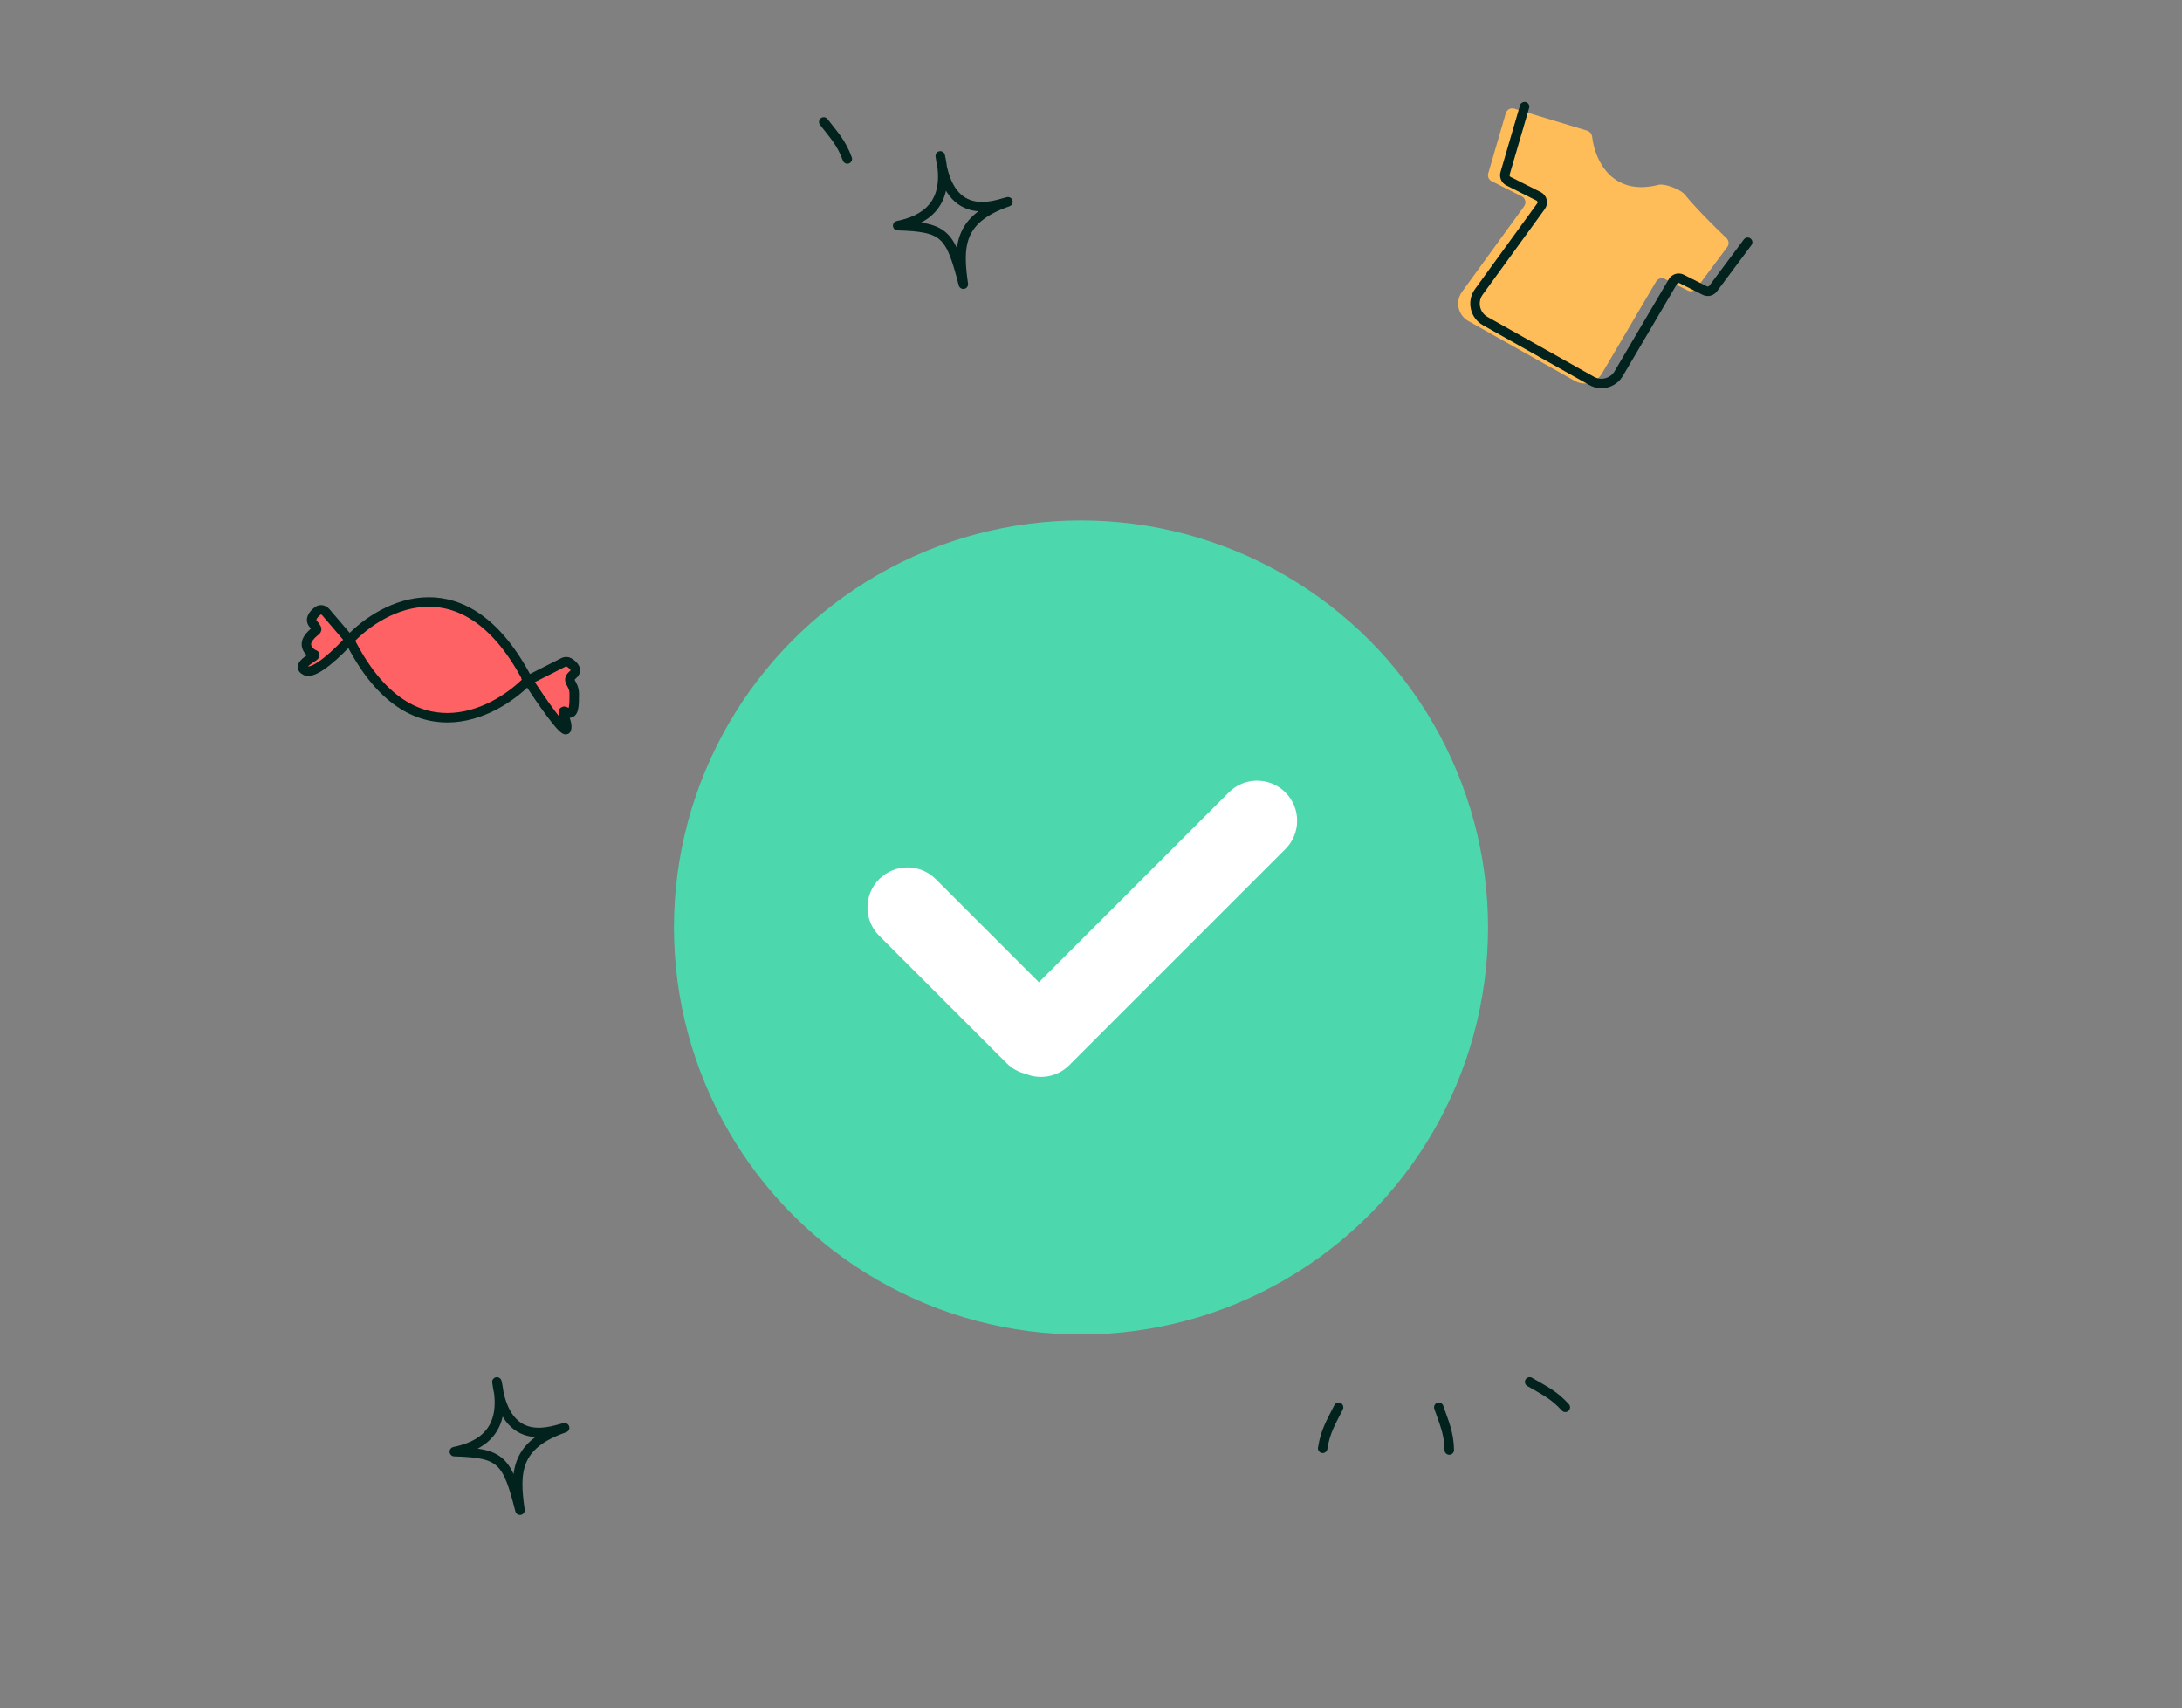 <svg width="327" height="256" viewBox="0 0 327 256" fill="none" xmlns="http://www.w3.org/2000/svg">
<rect x="0" y="0" width="327" height="256" fill="#808080" stroke="none"/>
<path fill-rule="evenodd" clip-rule="evenodd" d="M74.468 207.102C76.148 214.587 71.881 216.78 68.09 217.557C75.172 217.762 75.989 218.782 77.926 226.328C77.124 220.678 77.169 216.552 84.614 213.978C83.138 214.229 75.815 217.579 74.468 207.102Z" stroke="#01221D" stroke-width="1.42" stroke-linecap="round" stroke-linejoin="round"/>
<path fill-rule="evenodd" clip-rule="evenodd" d="M140.909 23.368C142.589 30.852 138.322 33.045 134.531 33.822C141.613 34.027 142.43 35.047 144.367 42.593C143.565 36.943 143.61 32.817 151.055 30.243C149.579 30.532 142.233 33.867 140.909 23.368Z" stroke="#01221D" stroke-width="1.42" stroke-linecap="round" stroke-linejoin="round"/>
<path d="M229.237 207.102C231.454 208.404 232.823 208.991 234.579 210.91" stroke="#01221D" stroke-width="1.42" stroke-linecap="round" stroke-linejoin="round"/>
<path d="M215.619 210.91C216.459 213.354 217.132 214.717 217.193 217.313" stroke="#01221D" stroke-width="1.42" stroke-linecap="round" stroke-linejoin="round"/>
<path d="M123.448 18.274C125.021 20.314 126.081 21.373 126.981 23.824" stroke="#01221D" stroke-width="1.42" stroke-linecap="round" stroke-linejoin="round"/>
<path d="M200.602 210.91C199.459 213.194 198.627 214.465 198.219 217.054" stroke="#01221D" stroke-width="1.42" stroke-linecap="round" stroke-linejoin="round"/>
<path d="M112.349 114.972L124.618 105.388C126.126 104.21 127.915 103.446 129.809 103.171L185.286 95.112C186.221 94.976 186.805 96.094 186.16 96.785L178.014 105.495" stroke="#01221D" stroke-width="1.42" stroke-linecap="round"/>
<path d="M248.58 27.697C241.291 29.547 238.944 23.601 238.611 20.537C238.563 20.098 238.279 19.711 237.857 19.584L226.917 16.281C226.385 16.12 225.824 16.424 225.668 16.958L223.031 25.983C222.896 26.446 223.11 26.939 223.541 27.156L228.054 29.427C228.605 29.704 228.776 30.409 228.414 30.908L219.1 43.736C218.045 45.188 218.493 47.234 220.057 48.114L236.004 57.083C237.428 57.883 239.231 57.398 240.06 55.99L248.185 42.19C248.453 41.736 249.026 41.568 249.497 41.804L252.957 43.546C253.391 43.764 253.918 43.639 254.208 43.25L258.85 37.022C259.154 36.614 259.104 36.043 258.735 35.692C256.787 33.839 254.072 31.121 252.475 29.145C251.887 28.417 249.486 27.466 248.58 27.697Z" fill="#FFBD59"/>
<path d="M261.908 36.305L256.732 43.25C256.442 43.639 255.914 43.764 255.481 43.546L252.02 41.804C251.55 41.568 250.976 41.736 250.709 42.19L242.583 55.99C241.754 57.398 239.951 57.883 238.528 57.083L222.58 48.114C221.016 47.234 220.569 45.188 221.623 43.736L225.636 38.209L230.938 30.908C231.3 30.409 231.129 29.704 230.578 29.427L226.065 27.156C225.634 26.939 225.419 26.446 225.554 25.983L228.475 15.989" stroke="#01221D" stroke-width="1.42" stroke-linecap="round"/>
<path d="M52.374 95.895C57.437 90.492 69.873 84.14 79.118 101.96L84.433 99.27C84.704 99.132 85.027 99.12 85.285 99.281C85.965 99.702 86.66 100.419 85.882 101.093C84.701 102.117 86.054 102.284 86.058 103.987C86.062 105.689 86.066 107.392 84.881 106.714C83.695 106.036 85.223 108.245 84.887 109.268C84.618 110.086 80.929 104.737 79.118 101.96C73.886 107.308 61.213 113.581 52.374 95.895C50.743 97.715 47.142 101.185 45.787 100.508C44.093 99.66 47.643 98.29 47.135 98.121C46.627 97.952 45.271 96.933 46.283 95.569C47.295 94.204 47.973 94.714 46.955 93.524C46.346 92.813 46.961 92.054 47.639 91.549C48.008 91.275 48.512 91.382 48.81 91.731L52.374 95.895Z" fill="#FF6264"/>
<path d="M52.374 95.895C57.437 90.492 69.873 84.14 79.118 101.96L84.433 99.27C84.704 99.132 85.027 99.12 85.285 99.281C85.965 99.702 86.66 100.419 85.882 101.093C84.701 102.117 86.054 102.284 86.058 103.987C86.062 105.689 86.066 107.392 84.881 106.714C83.695 106.036 85.223 108.245 84.887 109.268C84.618 110.086 80.929 104.737 79.118 101.96C73.886 107.308 61.213 113.581 52.374 95.895C50.743 97.715 47.142 101.185 45.787 100.508C44.093 99.66 47.643 98.29 47.135 98.121C46.627 97.952 45.271 96.933 46.283 95.569C47.295 94.204 47.973 94.714 46.955 93.524C46.346 92.813 46.961 92.054 47.639 91.549C48.008 91.275 48.512 91.382 48.81 91.731L52.374 95.895Z" fill="#FF6264"/>
<path d="M52.374 95.895C57.437 90.492 69.873 84.14 79.118 101.96M52.374 95.895C61.213 113.581 73.886 107.308 79.118 101.96M52.374 95.895L48.81 91.731C48.512 91.382 48.008 91.275 47.639 91.549C46.961 92.054 46.346 92.813 46.955 93.524C47.973 94.714 47.295 94.204 46.283 95.569C45.271 96.933 46.627 97.952 47.135 98.121C47.643 98.29 44.093 99.66 45.787 100.508C47.142 101.185 50.743 97.715 52.374 95.895ZM79.118 101.96L84.433 99.27C84.704 99.132 85.027 99.12 85.285 99.281C85.965 99.702 86.66 100.419 85.882 101.093C84.701 102.117 86.054 102.284 86.058 103.987C86.062 105.689 86.066 107.392 84.881 106.714C83.695 106.036 85.223 108.245 84.887 109.268C84.618 110.086 80.929 104.737 79.118 101.96Z" stroke="#01221D" stroke-width="1.42" stroke-linecap="round"/>
<circle cx="162" cy="139" r="61" fill="#4CD7AD"/>
<path fill-rule="evenodd" clip-rule="evenodd" d="M192.635 118.757C190.292 116.414 186.493 116.414 184.15 118.757L155.696 147.211L140.243 131.757C137.9 129.414 134.101 129.414 131.757 131.757C129.414 134.1 129.414 137.9 131.757 140.243L150.849 159.335C151.654 160.139 152.63 160.667 153.66 160.919C155.844 161.843 158.463 161.415 160.243 159.635L192.635 127.243C194.979 124.899 194.979 121.1 192.635 118.757Z" fill="white"/>
</svg>
